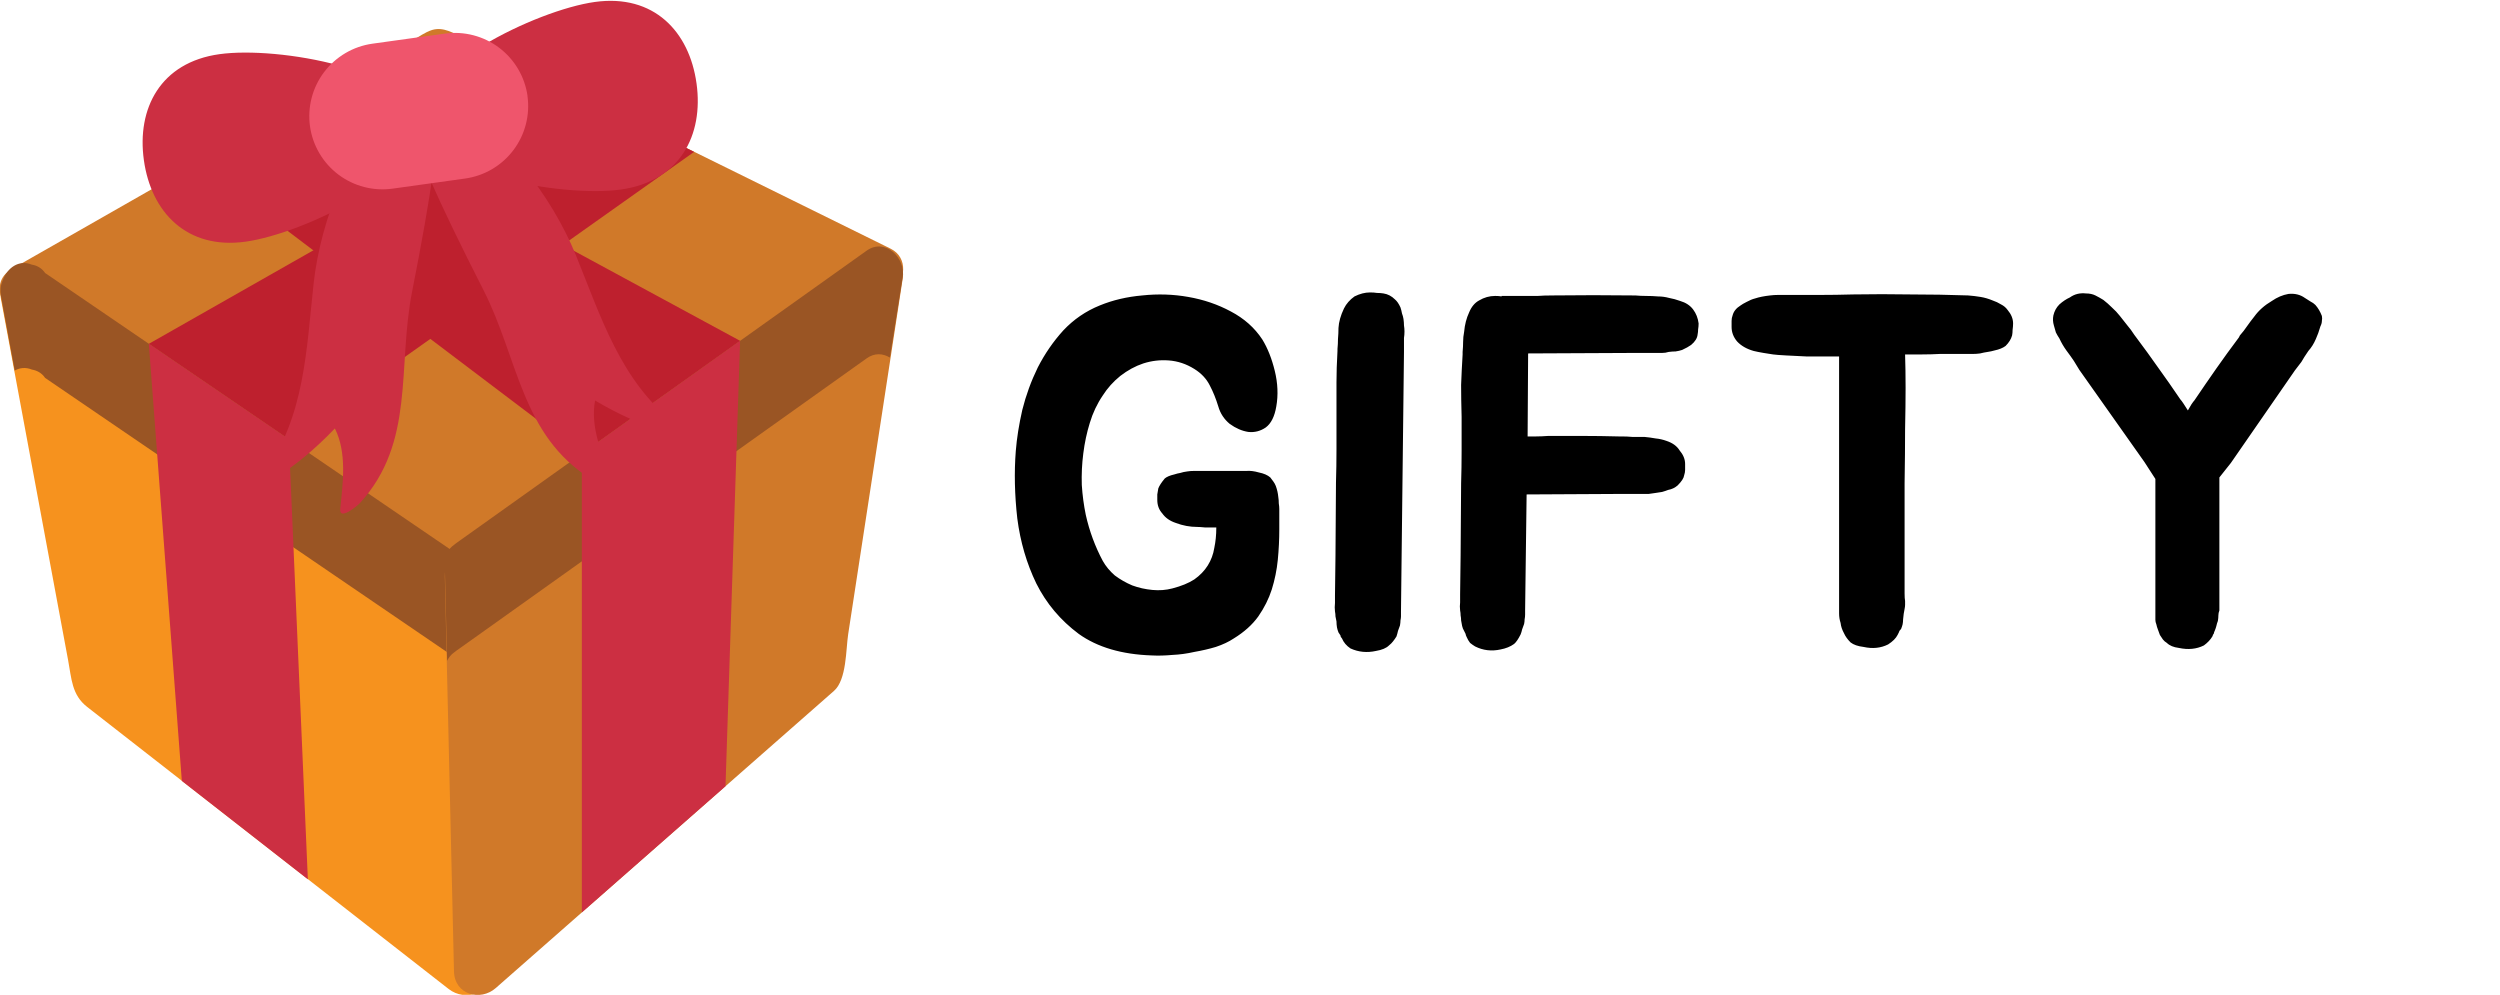 <svg width="480" height="191" viewBox="0 0 480 191" fill="none" xmlns="http://www.w3.org/2000/svg">
<g clip-path="url(#clip0_101_19)">
<path d="M171.005 47.75C143.656 34.267 116.304 20.771 88.964 7.288C87.102 6.372 85.138 5.1 82.966 5.754C81.626 6.163 80.309 7.139 79.11 7.819C72.813 11.412 66.507 14.996 60.207 18.596C43.506 28.131 26.803 37.657 10.087 47.192C7.932 48.427 5.769 49.648 3.608 50.883C2.973 51.081 2.391 51.421 1.907 51.877C-0.469 53.45 -0.475 56.127 0.761 58.079C1.11 58.771 1.662 59.407 2.426 59.932L80.289 112.502C82.106 113.726 83.927 114.958 85.738 116.188C87.036 117.056 89.313 116.996 90.57 116.071C115.671 97.365 140.788 78.653 165.895 59.938C167.665 58.628 169.426 57.318 171.181 56.008C173.888 53.999 174.464 49.469 170.999 47.75" fill="#D07929"/>
<path d="M92.322 111.287C91.722 109.297 89.671 108.213 88.054 107.106C61.589 89.051 35.123 71.025 8.658 52.94C8.371 52.509 7.997 52.145 7.559 51.87C7.121 51.595 6.63 51.417 6.118 51.346C3.608 50.299 1.373 51.997 0.564 54.292C0.098 55.262 -0.036 56.359 0.182 57.413C2.871 71.915 5.578 86.427 8.273 100.932L13.081 126.776C13.743 130.295 13.767 133.413 16.736 135.729L86.153 189.896C89.304 192.352 94.333 190.815 94.229 186.332L93.181 141.209C92.99 132.921 92.79 124.639 92.611 116.349C92.572 114.743 92.781 112.809 92.322 111.257" fill="#F6921E"/>
<path d="M2.823 71.144C3.778 70.622 4.915 70.458 6.118 70.959C7.118 71.124 8.04 71.631 8.658 72.556L88.054 126.723C89.671 127.83 91.722 128.91 92.322 130.901C92.781 132.461 92.572 134.383 92.614 135.989C92.796 144.28 92.993 152.57 93.184 160.861L93.805 187.869C94.067 187.275 94.247 186.622 94.232 185.84L93.184 140.716C92.993 132.429 92.793 124.135 92.614 115.844C92.572 114.248 92.784 112.314 92.322 110.756C91.722 108.771 89.671 107.682 88.054 106.578C61.589 88.522 35.123 70.497 8.658 52.412C8.37 51.983 7.995 51.619 7.557 51.344C7.12 51.069 6.629 50.889 6.118 50.815C3.608 49.773 1.373 51.474 0.564 53.767C0.098 54.736 -0.036 55.832 0.182 56.885C1.053 61.639 1.937 66.39 2.823 71.144" fill="#9A5524"/>
<path d="M166.379 48.168C141.77 66.384 117.164 84.613 92.549 102.833C90.901 104.044 89.254 105.271 87.618 106.485C87.448 106.608 87.32 106.724 87.183 106.841C86.099 107.625 85.365 108.9 85.401 110.676C85.995 135.95 86.577 161.24 87.165 186.517C87.269 191 92.235 192.304 95.181 189.708C116.82 170.682 138.472 151.657 160.13 132.646C162.562 130.504 162.401 124.717 162.848 121.78C164.227 112.842 165.588 103.907 166.958 94.969C169.089 81.106 171.214 67.268 173.333 53.414C173.911 49.66 170.008 45.494 166.379 48.183" fill="#D07929"/>
<path d="M87.174 125.281C87.311 125.177 87.445 125.06 87.609 124.944C89.239 123.777 90.892 122.592 92.54 121.437C117.149 103.889 141.761 86.347 166.376 68.82C167.946 67.692 169.566 67.859 170.852 68.656C171.673 63.505 172.5 58.339 173.315 53.181C173.903 49.573 169.999 45.562 166.376 48.141C141.761 65.677 117.149 83.222 92.54 100.758C90.892 101.931 89.239 103.104 87.609 104.271C87.445 104.387 87.311 104.504 87.174 104.614C86.096 105.369 85.362 106.599 85.398 108.303C85.55 114.49 85.696 120.682 85.846 126.878C86.162 126.221 86.609 125.675 87.174 125.281Z" fill="#9A5524"/>
<path d="M111.935 18.634L28.578 66.014L55.438 84.338L133.27 29.163L111.935 18.634Z" fill="#BE202E"/>
<path d="M57.977 19.885L142.107 65.441L111.726 87.084L37.994 31.297L57.977 19.885Z" fill="#BE202E"/>
<path d="M55.453 84.338L59.108 168.826L34.911 149.935L28.578 66.014M111.714 87.084V175.183L139.296 150.953L142.095 65.441" fill="#CC2F42"/>
<path d="M77.773 17.996C67.235 26.734 61.532 42.563 60.228 54.334C58.831 66.892 58.574 80.044 50.705 90.707C49.576 92.238 50.576 93.181 52.161 92.22C56.73 89.421 60.66 86.066 64.298 82.255C66.62 86.971 65.853 92.554 65.328 97.705C65.083 100.045 68.569 97.153 69.082 96.619C79.766 84.923 76.26 70.509 79.125 55.984C86.714 17.536 85.225 11.824 77.773 17.996Z" fill="#CC2F42"/>
<path d="M92.814 55.67C99.544 68.853 100.081 83.679 113.567 92.011C114.185 92.384 118.342 94.217 117.471 92.035C115.576 87.221 113.296 82.061 114.251 76.898C118.781 79.581 123.479 81.736 128.653 83.174C130.447 83.664 131.121 82.5 129.617 81.324C119.151 73.207 115.307 60.633 110.544 48.932C106.062 37.958 96.27 24.272 83.742 18.76C74.887 14.853 75.027 20.75 92.814 55.667" fill="#CC2F42"/>
<path d="M42.139 10.4C53.474 8.819 79.283 13.457 80.668 23.395C82.046 33.327 58.482 44.819 47.156 46.401C35.827 47.974 29.008 40.695 27.626 30.763C26.23 20.816 30.817 11.973 42.139 10.4M114.212 0.376C102.871 1.964 79.31 13.457 80.698 23.395C82.076 33.327 107.897 37.955 119.202 36.389C130.554 34.807 135.118 25.955 133.733 16.017C132.357 6.058 125.544 -1.194 114.212 0.376Z" fill="#CC2F42"/>
<path d="M101.275 18.428C101.529 20.257 101.42 22.118 100.955 23.905C100.489 25.692 99.676 27.369 98.562 28.842C97.448 30.314 96.054 31.552 94.461 32.486C92.868 33.419 91.107 34.029 89.278 34.282L75.385 36.218C71.694 36.735 67.949 35.764 64.974 33.52C61.998 31.276 60.035 27.942 59.517 24.251C59.008 20.557 59.985 16.811 62.234 13.837C64.484 10.863 67.821 8.902 71.515 8.386L85.428 6.449C89.121 5.941 92.865 6.919 95.839 9.168C98.813 11.418 100.773 14.754 101.29 18.446" fill="#EF556C"/>
</g>
<path d="M245.624 101.652C245.624 103.572 245.528 105.524 245.336 107.508C245.144 109.428 244.76 111.316 244.184 113.172C243.608 114.964 242.744 116.692 241.592 118.356C240.44 119.956 238.872 121.364 236.888 122.58C235.928 123.22 234.776 123.764 233.432 124.212C232.152 124.596 230.776 124.916 229.304 125.172C227.896 125.492 226.488 125.684 225.08 125.748C223.672 125.876 222.36 125.908 221.144 125.844C215.384 125.652 210.712 124.276 207.128 121.716C203.608 119.092 200.888 115.86 198.968 112.02C197.112 108.18 195.896 104.02 195.32 99.54C194.808 94.996 194.712 90.676 195.032 86.58C195.224 84.148 195.64 81.524 196.28 78.708C196.984 75.892 197.976 73.172 199.256 70.548C200.6 67.924 202.232 65.556 204.152 63.444C206.136 61.332 208.472 59.732 211.16 58.644C213.656 57.62 216.376 56.98 219.32 56.724C222.328 56.404 225.272 56.5 228.152 57.012C231.096 57.524 233.816 58.452 236.312 59.796C238.872 61.14 240.888 62.932 242.36 65.172C243.384 66.836 244.184 68.852 244.76 71.22C245.336 73.588 245.432 75.86 245.048 78.036C244.728 79.956 244.056 81.3 243.032 82.068C242.008 82.772 240.888 83.06 239.672 82.932C238.456 82.74 237.272 82.228 236.12 81.396C235.032 80.5 234.296 79.38 233.912 78.036C233.464 76.564 232.92 75.22 232.28 74.004C231.64 72.724 230.648 71.668 229.304 70.836C227.768 69.876 226.136 69.332 224.408 69.204C222.744 69.076 221.112 69.268 219.512 69.78C217.976 70.292 216.504 71.092 215.096 72.18C213.752 73.268 212.632 74.516 211.736 75.924C210.648 77.524 209.816 79.284 209.24 81.204C208.664 83.06 208.248 85.012 207.992 87.06C207.736 89.044 207.64 91.06 207.704 93.108C207.832 95.092 208.088 97.012 208.472 98.868C209.176 102.004 210.264 104.948 211.736 107.7C212.312 108.724 213.08 109.652 214.04 110.484C215.064 111.252 216.184 111.892 217.4 112.404C218.616 112.852 219.896 113.14 221.24 113.268C222.584 113.396 223.864 113.3 225.08 112.98C226.808 112.532 228.216 111.956 229.304 111.252C230.392 110.484 231.256 109.588 231.896 108.564C232.536 107.54 232.952 106.42 233.144 105.204C233.4 103.988 233.528 102.708 233.528 101.364V101.268C232.696 101.268 231.96 101.268 231.32 101.268C230.68 101.204 230.2 101.172 229.88 101.172C228.472 101.172 227.096 100.916 225.752 100.404C224.6 100.02 223.736 99.412 223.16 98.58C222.52 97.876 222.2 97.012 222.2 95.988C222.2 95.604 222.2 95.252 222.2 94.932C222.264 94.548 222.328 94.164 222.392 93.78C222.584 93.268 223 92.628 223.64 91.86C224.024 91.54 224.632 91.284 225.464 91.092C225.848 90.964 226.232 90.868 226.616 90.804C227 90.676 227.448 90.58 227.96 90.516C228.344 90.452 228.76 90.42 229.208 90.42C229.656 90.42 230.104 90.42 230.552 90.42H239.288C239.992 90.356 240.792 90.452 241.688 90.708C242.648 90.9 243.384 91.22 243.896 91.668C244.088 91.924 244.28 92.18 244.472 92.436C244.664 92.692 244.824 92.98 244.952 93.3C245.208 94.004 245.368 94.708 245.432 95.412C245.496 95.796 245.528 96.212 245.528 96.66C245.592 97.044 245.624 97.396 245.624 97.716V101.652ZM256.316 114.324L256.412 106.74L256.508 92.628C256.572 90.58 256.604 88.468 256.604 86.292C256.604 84.116 256.604 81.876 256.604 79.572C256.604 77.268 256.604 75.22 256.604 73.428C256.604 71.636 256.668 69.62 256.796 67.38V66.996C256.86 66.356 256.892 65.716 256.892 65.076C256.956 64.372 256.988 63.668 256.988 62.964C257.052 61.812 257.404 60.564 258.044 59.22C258.492 58.324 259.164 57.556 260.06 56.916C261.084 56.404 262.076 56.148 263.036 56.148C263.548 56.148 263.996 56.18 264.38 56.244C264.828 56.244 265.244 56.276 265.628 56.34C266.46 56.468 267.196 56.852 267.836 57.492C268.22 57.812 268.572 58.324 268.892 59.028C269.02 59.412 269.116 59.796 269.18 60.18C269.308 60.5 269.404 60.852 269.468 61.236C269.532 61.684 269.564 62.1 269.564 62.484C269.628 62.868 269.66 63.252 269.66 63.636C269.66 64.084 269.628 64.5 269.564 64.884C269.564 65.204 269.564 65.556 269.564 65.94V67.572L268.988 117.396V118.356C268.988 118.548 268.956 118.804 268.892 119.124C268.892 119.38 268.86 119.7 268.796 120.084C268.668 120.404 268.54 120.756 268.412 121.14C268.348 121.46 268.252 121.812 268.124 122.196C267.932 122.516 267.708 122.836 267.452 123.156C267.26 123.412 267.004 123.668 266.684 123.924C266.172 124.436 265.34 124.788 264.188 124.98C262.46 125.364 260.828 125.204 259.292 124.5C258.524 123.988 257.98 123.348 257.66 122.58C257.468 122.388 257.372 122.196 257.372 122.004C257.308 121.876 257.244 121.78 257.18 121.716C257.116 121.652 257.052 121.556 256.988 121.428C256.86 121.108 256.764 120.788 256.7 120.468C256.636 120.084 256.604 119.7 256.604 119.316C256.54 118.996 256.476 118.676 256.412 118.356C256.412 118.036 256.38 117.716 256.316 117.396C256.252 116.884 256.252 116.34 256.316 115.764V114.324ZM325.078 59.412C325.654 60.18 326.006 61.076 326.134 62.1C326.134 62.484 326.102 62.868 326.038 63.252C326.038 63.572 326.006 63.892 325.942 64.212C325.878 64.916 325.462 65.588 324.694 66.228C324.246 66.548 323.67 66.868 322.966 67.188C322.582 67.316 322.166 67.412 321.718 67.476C321.334 67.476 320.886 67.508 320.374 67.572C319.99 67.7 319.574 67.764 319.126 67.764C318.678 67.764 318.23 67.764 317.782 67.764H313.462L293.398 67.86V68.148L293.302 83.796C293.814 83.796 294.358 83.796 294.934 83.796C295.574 83.796 296.342 83.764 297.238 83.7C299.798 83.7 302.07 83.7 304.054 83.7C306.102 83.7 308.342 83.732 310.774 83.796H311.35C312.054 83.796 312.758 83.828 313.462 83.892C314.23 83.892 314.998 83.892 315.766 83.892C316.47 83.956 317.174 84.052 317.878 84.18C318.582 84.244 319.286 84.404 319.99 84.66C321.142 85.044 321.974 85.652 322.486 86.484C323.19 87.316 323.542 88.18 323.542 89.076C323.542 89.46 323.542 89.844 323.542 90.228C323.542 90.548 323.478 90.9 323.35 91.284C323.286 91.796 322.87 92.436 322.102 93.204C321.59 93.652 320.982 93.94 320.278 94.068C319.958 94.196 319.574 94.324 319.126 94.452C318.742 94.516 318.326 94.58 317.878 94.644C317.43 94.708 316.982 94.772 316.534 94.836C316.15 94.836 315.702 94.836 315.19 94.836H310.774L293.11 94.932L292.822 117.204V117.972C292.822 118.292 292.79 118.612 292.726 118.932C292.726 119.188 292.694 119.476 292.63 119.796C292.502 120.116 292.374 120.468 292.246 120.852C292.182 121.172 292.086 121.492 291.958 121.812C291.51 122.708 291.094 123.316 290.71 123.636C290.006 124.148 289.142 124.5 288.118 124.692C286.39 125.076 284.758 124.884 283.222 124.116C282.902 123.924 282.582 123.7 282.262 123.444C282.006 123.124 281.782 122.74 281.59 122.292C281.462 122.036 281.398 121.844 281.398 121.716L281.11 121.14C280.918 120.82 280.79 120.5 280.726 120.18C280.662 119.796 280.598 119.444 280.534 119.124C280.534 118.804 280.502 118.484 280.438 118.164C280.438 117.844 280.406 117.524 280.342 117.204C280.278 116.692 280.278 116.18 280.342 115.668V114.132L280.438 106.644L280.534 92.82C280.598 90.772 280.63 88.692 280.63 86.58C280.63 84.468 280.63 82.292 280.63 80.052C280.566 77.748 280.534 75.7 280.534 73.908C280.598 72.116 280.694 70.164 280.822 68.052V67.572C280.886 66.868 280.918 66.228 280.918 65.652C280.918 65.012 280.982 64.372 281.11 63.732C281.238 62.324 281.558 61.076 282.07 59.988C282.518 58.9 283.158 58.132 283.99 57.684C284.95 57.108 285.974 56.82 287.062 56.82C287.574 56.82 287.99 56.852 288.31 56.916V56.82C289.462 56.82 290.39 56.82 291.094 56.82C291.798 56.82 292.47 56.82 293.11 56.82C293.75 56.82 294.454 56.82 295.222 56.82C295.99 56.756 297.014 56.724 298.294 56.724C303.414 56.66 308.47 56.66 313.462 56.724H313.942C314.646 56.788 315.35 56.82 316.054 56.82C316.822 56.82 317.59 56.852 318.358 56.916C319.062 56.916 319.766 57.012 320.47 57.204C321.174 57.332 321.878 57.524 322.582 57.78C323.67 58.1 324.502 58.644 325.078 59.412ZM385.457 59.508C386.161 60.34 386.513 61.204 386.513 62.1C386.513 62.484 386.481 62.9 386.417 63.348C386.417 63.732 386.385 64.084 386.321 64.404C386.129 65.108 385.713 65.78 385.073 66.42C384.561 66.804 383.857 67.092 382.961 67.284C382.513 67.412 382.065 67.508 381.617 67.572C381.169 67.636 380.689 67.732 380.177 67.86C379.729 67.924 379.281 67.956 378.833 67.956C378.385 67.956 377.905 67.956 377.393 67.956H372.497C371.345 68.02 370.193 68.052 369.041 68.052C367.953 68.052 366.865 68.052 365.777 68.052C365.841 70.036 365.873 72.18 365.873 74.484C365.873 76.724 365.841 79.348 365.777 82.356C365.777 85.364 365.745 88.852 365.681 92.82C365.681 96.788 365.681 101.396 365.681 106.644V113.94C365.681 114.58 365.713 115.06 365.777 115.38C365.777 115.636 365.777 115.892 365.777 116.148C365.777 116.34 365.745 116.596 365.681 116.916C365.553 117.492 365.457 118.164 365.393 118.932C365.393 119.252 365.361 119.572 365.297 119.892C365.233 120.148 365.137 120.436 365.009 120.756C364.753 121.012 364.625 121.204 364.625 121.332L364.337 121.908C364.017 122.548 363.409 123.156 362.513 123.732C361.105 124.436 359.537 124.596 357.809 124.212C356.721 124.084 355.889 123.796 355.313 123.348C354.737 122.772 354.321 122.196 354.065 121.62C353.681 120.916 353.457 120.244 353.393 119.604C353.201 119.028 353.105 118.42 353.105 117.78V68.436C352.721 68.436 351.921 68.436 350.705 68.436C349.489 68.436 348.177 68.436 346.769 68.436C345.425 68.372 344.145 68.308 342.929 68.244C341.713 68.18 340.881 68.116 340.433 68.052C340.049 67.988 339.441 67.892 338.609 67.764C337.841 67.636 337.201 67.508 336.689 67.38C335.345 66.996 334.289 66.388 333.521 65.556C332.817 64.724 332.465 63.796 332.465 62.772C332.465 62.388 332.465 62.004 332.465 61.62C332.465 61.236 332.529 60.884 332.657 60.564C332.849 59.796 333.361 59.156 334.193 58.644C334.449 58.452 334.833 58.228 335.345 57.972C335.921 57.652 336.465 57.428 336.977 57.3C337.745 57.044 338.705 56.852 339.857 56.724C340.369 56.66 340.881 56.628 341.393 56.628C341.905 56.628 342.449 56.628 343.025 56.628C345.265 56.628 347.377 56.628 349.361 56.628C351.409 56.628 353.553 56.596 355.793 56.532C359.505 56.468 363.185 56.468 366.833 56.532C370.545 56.532 374.225 56.596 377.873 56.724C378.705 56.788 379.505 56.884 380.273 57.012C381.041 57.14 381.809 57.364 382.577 57.684C383.153 57.876 383.697 58.132 384.209 58.452C384.721 58.708 385.137 59.06 385.457 59.508ZM445.801 60.66C445.865 60.98 445.865 61.3 445.801 61.62C445.801 61.94 445.705 62.292 445.513 62.676C445.257 63.572 444.969 64.372 444.649 65.076C444.265 65.972 443.785 66.74 443.208 67.38C442.953 67.764 442.697 68.148 442.441 68.532C442.249 68.852 442.057 69.172 441.865 69.492L440.617 71.124L428.329 88.884L426.121 91.668V117.204C425.993 117.524 425.929 117.844 425.929 118.164C425.929 118.484 425.897 118.836 425.833 119.22C425.705 119.54 425.609 119.86 425.545 120.18C425.481 120.436 425.385 120.724 425.257 121.044C425.129 121.3 425.065 121.492 425.065 121.62C425.001 121.748 424.937 121.844 424.873 121.908C424.873 121.972 424.841 122.068 424.777 122.196C424.393 122.836 423.849 123.412 423.145 123.924C421.737 124.628 420.137 124.788 418.345 124.404C417.321 124.276 416.553 123.956 416.041 123.444C415.721 123.252 415.465 123.028 415.273 122.772C415.081 122.516 414.889 122.228 414.697 121.908C414.569 121.524 414.441 121.172 414.312 120.852C414.185 120.532 414.089 120.212 414.025 119.892C413.897 119.572 413.833 119.284 413.833 119.028C413.833 118.708 413.833 118.42 413.833 118.164V91.956L411.721 88.692L399.241 71.028L398.185 69.3C397.801 68.724 397.321 68.052 396.745 67.284C396.233 66.58 395.785 65.812 395.401 64.98C395.145 64.596 394.921 64.212 394.729 63.828C394.601 63.38 394.473 62.932 394.345 62.484C394.153 61.844 394.121 61.204 394.249 60.564C394.441 59.732 394.825 59.028 395.401 58.452C396.041 57.876 396.713 57.428 397.417 57.108C398.313 56.468 399.337 56.212 400.489 56.34C401.193 56.34 401.801 56.468 402.312 56.724C402.825 56.98 403.337 57.268 403.849 57.588C404.425 58.036 404.969 58.516 405.481 59.028C406.057 59.54 406.569 60.084 407.017 60.66C407.529 61.3 408.009 61.908 408.457 62.484C408.905 62.996 409.353 63.604 409.801 64.308L410.089 64.692C411.625 66.74 413.065 68.724 414.409 70.644C415.753 72.5 417.161 74.516 418.633 76.692C418.761 76.82 418.953 77.076 419.209 77.46C419.465 77.844 419.753 78.292 420.073 78.804C420.329 78.356 420.553 77.972 420.745 77.652C421.001 77.268 421.193 77.012 421.321 76.884C422.793 74.708 424.201 72.66 425.545 70.74C426.889 68.82 428.329 66.836 429.865 64.788L430.057 64.404C430.569 63.828 431.017 63.252 431.401 62.676C431.849 62.036 432.329 61.396 432.841 60.756C433.673 59.604 434.793 58.612 436.201 57.78C437.225 57.076 438.281 56.628 439.369 56.436C440.585 56.308 441.641 56.564 442.537 57.204C442.921 57.46 443.273 57.684 443.593 57.876C443.977 58.068 444.297 58.292 444.552 58.548C445.065 59.124 445.481 59.828 445.801 60.66Z" fill="black"/>
<defs>
<clipPath id="clip0_101_19">
<rect width="191" height="191" fill="white"/>
</clipPath>
</defs>
</svg>
